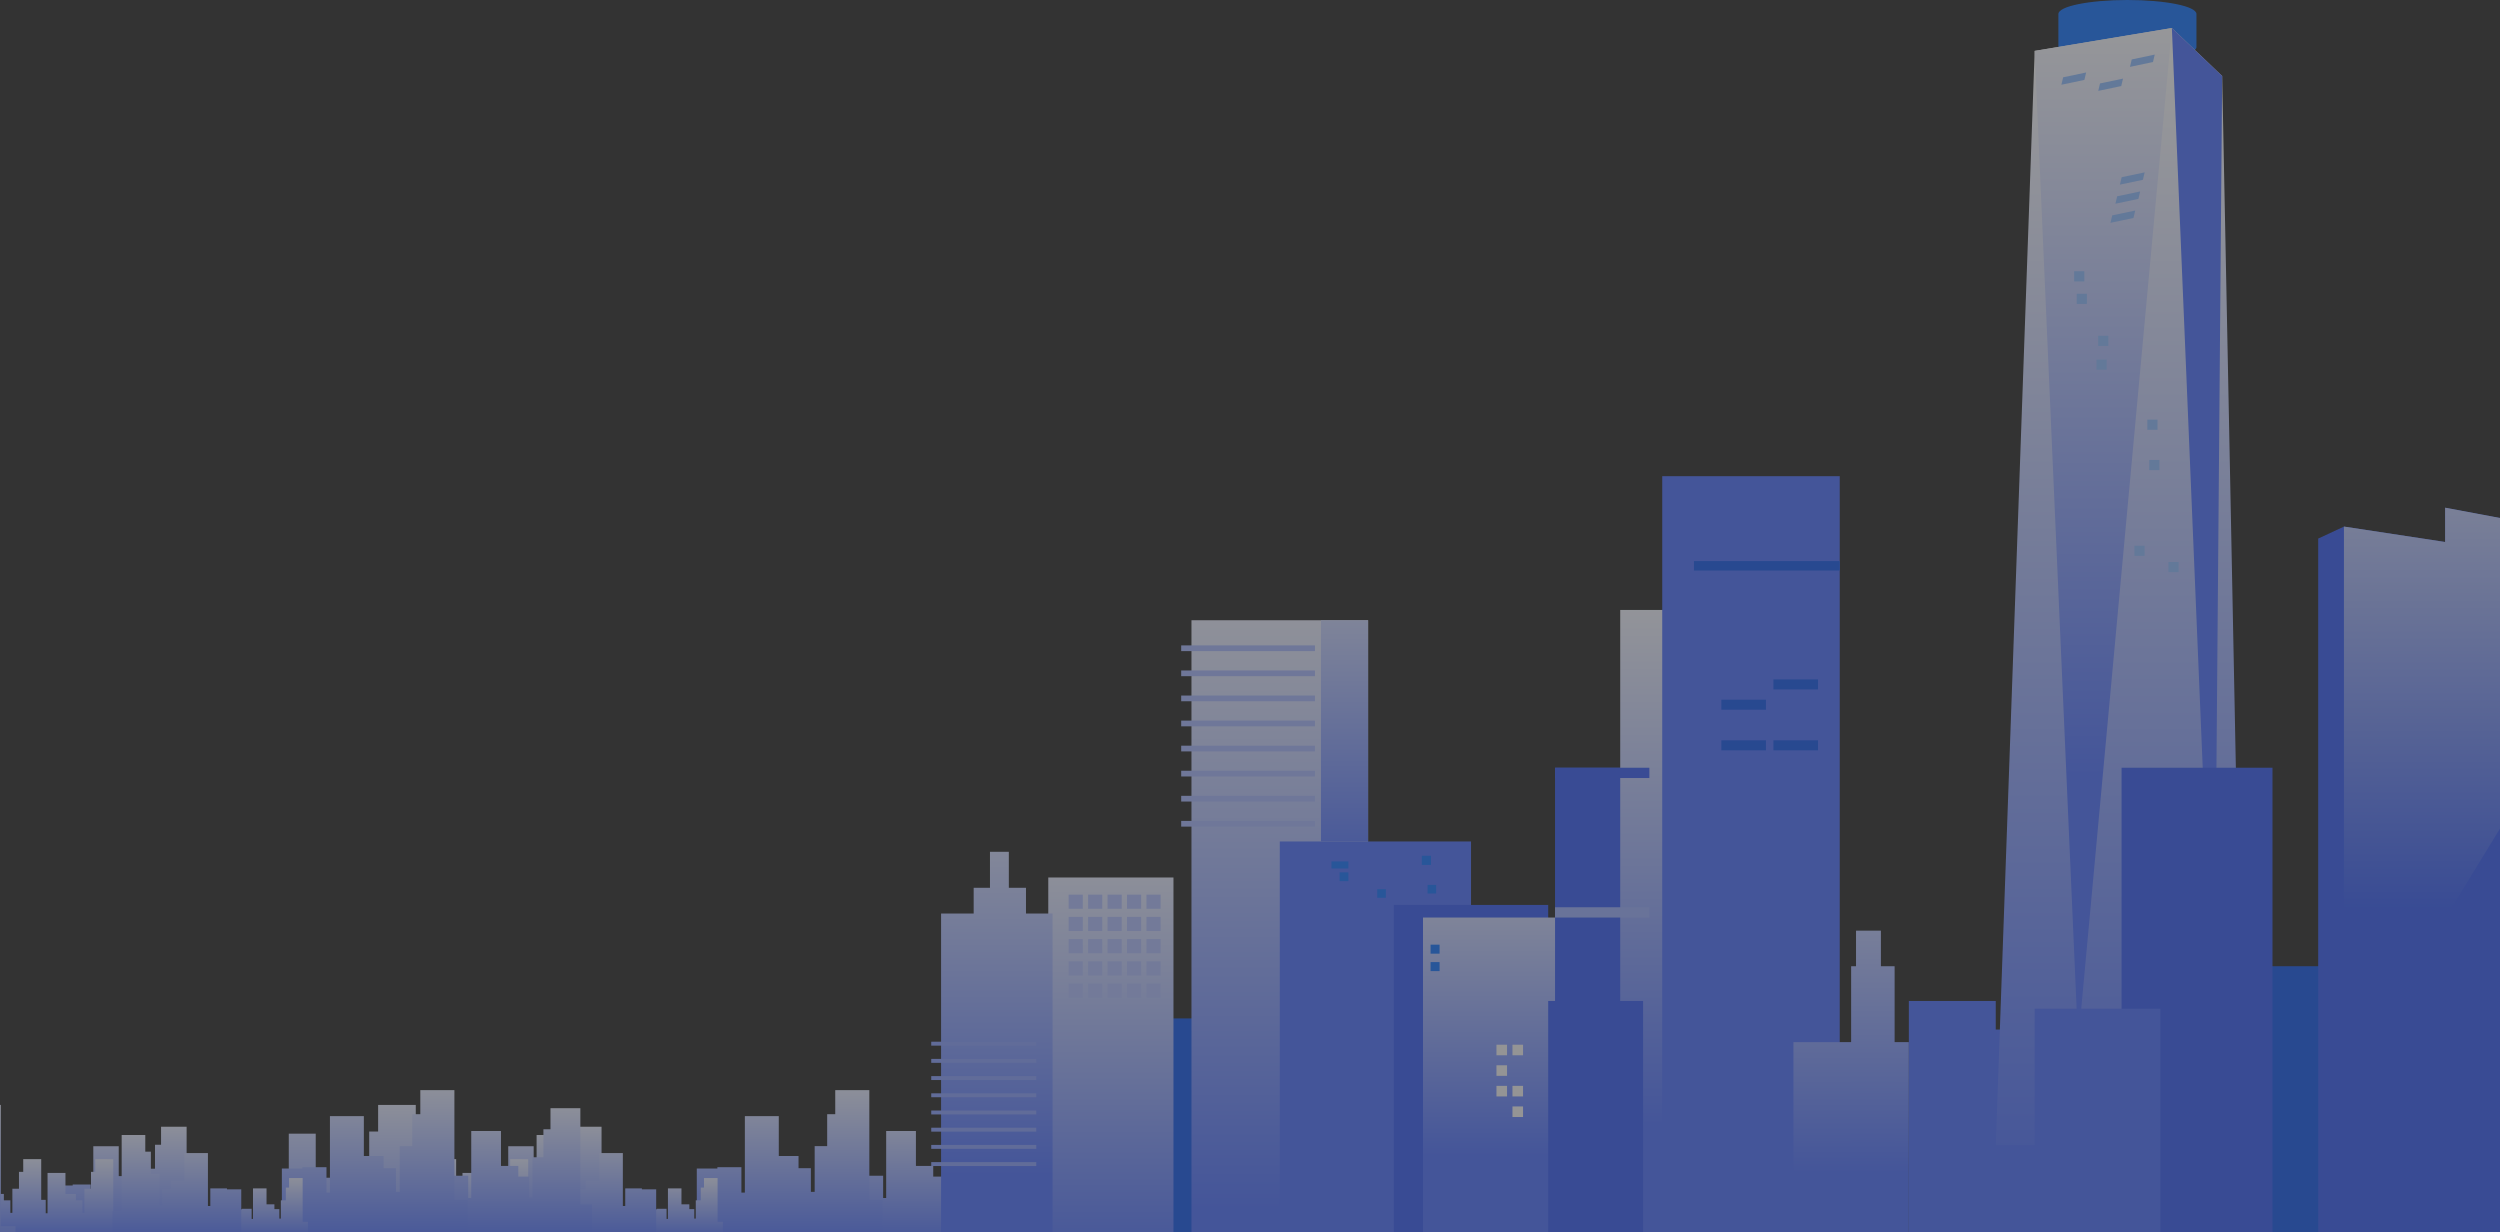 <svg xmlns="http://www.w3.org/2000/svg" xmlns:xlink="http://www.w3.org/1999/xlink" width="1440" height="709.915" viewBox="0 0 1440 709.915">
  <rect x="0" y="0" width="1440" height="709.915" fill="#333333" stroke="none"/>
  <defs>
    <clipPath id="clip-path">
      <rect id="Rectangle_8560" data-name="Rectangle 8560" width="1440" height="709.915" transform="translate(-166.343 0)" fill="#175fc9"/>
    </clipPath>
    <linearGradient id="linear-gradient" x1="0.5" y1="-0.187" x2="0.5" y2="1.072" gradientUnits="objectBoundingBox">
      <stop offset="0" stop-color="#fff"/>
      <stop offset="1" stop-color="#57f"/>
    </linearGradient>
    <linearGradient id="linear-gradient-17" x1="0.5" y1="-0.132" x2="0.5" y2="0.946" xlink:href="#linear-gradient"/>
    <linearGradient id="linear-gradient-18" x1="0.5" y1="-0.317" x2="0.5" y2="0.727" xlink:href="#linear-gradient"/>
    <linearGradient id="linear-gradient-19" x1="0.5" y1="-0.065" x2="0.5" y2="0.813" xlink:href="#linear-gradient"/>
    <linearGradient id="linear-gradient-20" x1="0.5" y1="-1.401" x2="0.5" y2="0.694" xlink:href="#linear-gradient"/>
    <linearGradient id="linear-gradient-21" x1="0.5" y1="-0.481" x2="0.5" y2="0.754" xlink:href="#linear-gradient"/>
    <linearGradient id="linear-gradient-22" x1="0.5" y1="0.023" x2="0.5" y2="1.046" xlink:href="#linear-gradient"/>
    <linearGradient id="linear-gradient-24" x1="0.5" y1="-0.279" x2="0.5" y2="0.783" xlink:href="#linear-gradient"/>
    <linearGradient id="linear-gradient-25" x1="0.5" y1="-0.025" x2="0.5" y2="0.742" xlink:href="#linear-gradient"/>
    <linearGradient id="linear-gradient-26" x1="0.5" y1="-0.496" x2="0.5" y2="1.131" xlink:href="#linear-gradient"/>
    <linearGradient id="linear-gradient-27" x1="0.5" y1="-0.336" x2="0.5" y2="0.697" gradientUnits="objectBoundingBox">
      <stop offset="0" stop-color="#fff"/>
      <stop offset="1" stop-color="#3f64f5"/>
    </linearGradient>
  </defs>
  <g id="Mask_Group_1" data-name="Mask Group 1" transform="translate(166.343)" opacity="0.5" clip-path="url(#clip-path)">
    <g id="Group_12211" data-name="Group 12211" transform="translate(0 0)">
      <g id="Group_12202" data-name="Group 12202" transform="translate(0 627.925)">
        <path id="Path_28655" data-name="Path 28655" d="M1557.877,1297.234v-.665h12.137V1309.4h1.745v-38.6h17.126v20.119h9.976v6.151h6.236v11.973h1.913v-23.112h6.316V1269.8h4.074v-12.137h17.209v55.369h6.7v18.456h-93.827v-34.253Z" transform="translate(-1227.665 -1247.274)" fill="url(#linear-gradient)"/>
        <path id="Path_28656" data-name="Path 28656" d="M1660.449,1288.135v-.759h13.846v14.638h1.991v-44.037h19.536v22.95H1707.2v7.018h7.113V1301.6h2.181v-26.363h7.207v-18.4h4.646v-13.846h19.631v63.159h7.645v21.053h-107.03v-39.071Z" transform="translate(-1413.587 -1242.994)" fill="url(#linear-gradient)"/>
        <path id="Path_28657" data-name="Path 28657" d="M1877.961,1306.6v-.569h10.381V1317h1.493v-33.016h14.646v17.206h8.533v5.262h5.332v10.239h1.636v-19.767h5.4v-13.793h3.483V1272.75h14.718V1320.1h5.732v15.783h-80.246V1306.6Z" transform="translate(-1763.434 -1251.676)" fill="url(#linear-gradient)"/>
        <path id="Path_28658" data-name="Path 28658" d="M1937.4,1322.961v-.4h7.309v7.727h1.051v-23.246h10.312v12.115h6.007v3.7h3.754v7.209h1.152v-13.917h3.8v-9.711h2.453v-7.308H1983.6v33.339h4.036v11.112h-56.5v-20.625Z" transform="translate(-1845.71 -1259.374)" fill="url(#linear-gradient)"/>
        <path id="Path_28659" data-name="Path 28659" d="M1995.979,1322.961v-.4h7.309v7.727h1.051v-23.246h10.311v12.115h6.008v3.7h3.754v7.209h1.151v-13.917h3.8v-9.711h2.453v-7.308h10.363v33.339h4.034v11.112h-56.5v-20.625Z" transform="translate(-1945.78 -1259.374)" fill="url(#linear-gradient)"/>
        <path id="Path_28660" data-name="Path 28660" d="M2016.354,1271.575v76.46h81.576V1324.79h-8.43v-69.76h-21.685v15.3h-5.138v20.316h-7.972v29.128h-2.4v-15.1h-7.852v-7.732h-12.584v-25.359Z" transform="translate(-2016.354 -1246.506)" fill="url(#linear-gradient)"/>
        <path id="Path_28661" data-name="Path 28661" d="M1783.229,1332.479v-.3h5.523v5.837h.794V1320.45h7.792v9.154h4.539v2.8h2.836v5.446h.871v-10.514h2.874V1320h1.853v-5.522h7.83v25.191h3.049v8.4H1778.5v-15.583Z" transform="translate(-1571.156 -1263.85)" fill="url(#linear-gradient)"/>
        <path id="Path_28662" data-name="Path 28662" d="M1898.7,1310.776v-.526h-9.6v10.144h-1.38v-30.52h-13.54v15.906H1866.3v4.864h-4.929v9.464h-1.512v-18.272h-4.995v-12.75h-3.221v-9.6h-13.6v43.773h-5.3v14.59h74.177v-27.078Z" transform="translate(-1695.302 -1253.643)" fill="url(#linear-gradient)"/>
      </g>
      <g id="Group_12293" data-name="Group 12293" transform="translate(-239 627.925)">
        <path id="Path_28655-2" data-name="Path 28655" d="M1557.877,1297.234v-.665h12.137V1309.4h1.745v-38.6h17.126v20.119h9.976v6.151h6.236v11.973h1.913v-23.112h6.316V1269.8h4.074v-12.137h17.209v55.369h6.7v18.456h-93.827v-34.253Z" transform="translate(-1227.665 -1247.274)" fill="url(#linear-gradient)"/>
        <path id="Path_28656-2" data-name="Path 28656" d="M1660.449,1288.135v-.759h13.846v14.638h1.991v-44.037h19.536v22.95H1707.2v7.018h7.113V1301.6h2.181v-26.363h7.207v-18.4h4.646v-13.846h19.631v63.159h7.645v21.053h-107.03v-39.071Z" transform="translate(-1413.587 -1242.994)" fill="url(#linear-gradient)"/>
        <path id="Path_28657-2" data-name="Path 28657" d="M1877.961,1306.6v-.569h10.381V1317h1.493v-33.016h14.646v17.206h8.533v5.262h5.332v10.239h1.636v-19.767h5.4v-13.793h3.483V1272.75h14.718V1320.1h5.732v15.783h-80.246V1306.6Z" transform="translate(-1763.434 -1251.676)" fill="url(#linear-gradient)"/>
        <path id="Path_28658-2" data-name="Path 28658" d="M1937.4,1322.961v-.4h7.309v7.727h1.051v-23.246h10.312v12.115h6.007v3.7h3.754v7.209h1.152v-13.917h3.8v-9.711h2.453v-7.308H1983.6v33.339h4.036v11.112h-56.5v-20.625Z" transform="translate(-1845.71 -1259.374)" fill="url(#linear-gradient)"/>
        <path id="Path_28659-2" data-name="Path 28659" d="M1995.979,1322.961v-.4h7.309v7.727h1.051v-23.246h10.311v12.115h6.008v3.7h3.754v7.209h1.151v-13.917h3.8v-9.711h2.453v-7.308h10.363v33.339h4.034v11.112h-56.5v-20.625Z" transform="translate(-1945.78 -1259.374)" fill="url(#linear-gradient)"/>
        <path id="Path_28660-2" data-name="Path 28660" d="M2016.354,1271.575v76.46h81.576V1324.79h-8.43v-69.76h-21.685v15.3h-5.138v20.316h-7.972v29.128h-2.4v-15.1h-7.852v-7.732h-12.584v-25.359Z" transform="translate(-2016.354 -1246.506)" fill="url(#linear-gradient)"/>
        <path id="Path_28661-2" data-name="Path 28661" d="M1783.229,1332.479v-.3h5.523v5.837h.794V1320.45h7.792v9.154h4.539v2.8h2.836v5.446h.871v-10.514h2.874V1320h1.853v-5.522h7.83v25.191h3.049v8.4H1778.5v-15.583Z" transform="translate(-1571.156 -1263.85)" fill="url(#linear-gradient)"/>
        <path id="Path_28662-2" data-name="Path 28662" d="M1898.7,1310.776v-.526h-9.6v10.144h-1.38v-30.52h-13.54v15.906H1866.3v4.864h-4.929v9.464h-1.512v-18.272h-4.995v-12.75h-3.221v-9.6h-13.6v43.773h-5.3v14.59h74.177v-27.078Z" transform="translate(-1695.302 -1253.643)" fill="url(#linear-gradient)"/>
      </g>
      <path id="Path_28663" data-name="Path 28663" d="M619.819,356.39c21.959,0,39.761,3.611,39.761,8.067v19.015c0,4.455-17.8,8.067-39.761,8.067s-39.76-3.612-39.76-8.067V364.457C580.059,360,597.86,356.39,619.819,356.39Z" transform="translate(439.234 -356.39)" fill="#1e79ff"/>
      <rect id="Rectangle_8462" data-name="Rectangle 8462" width="165.954" height="131.205" transform="translate(381.653 586.613)" fill="#1e5fee"/>
      <rect id="Rectangle_8463" data-name="Rectangle 8463" width="101.746" height="360.555" transform="translate(519.948 357.262)" fill="url(#linear-gradient-17)"/>
      <rect id="Rectangle_8464" data-name="Rectangle 8464" width="110.143" height="241.029" transform="translate(570.821 484.691)" fill="#57f"/>
      <rect id="Rectangle_8465" data-name="Rectangle 8465" width="88.904" height="204.479" transform="translate(636.511 521.241)" fill="#3f64f5"/>
      <rect id="Rectangle_8466" data-name="Rectangle 8466" width="81.002" height="189.316" transform="translate(653.304 528.502)" fill="url(#linear-gradient-18)"/>
      <rect id="Rectangle_8467" data-name="Rectangle 8467" width="54.331" height="270.663" transform="translate(729.366 442.215)" fill="#3f64f5"/>
      <rect id="Rectangle_8468" data-name="Rectangle 8468" width="48.404" height="366.482" transform="translate(766.903 351.336)" fill="url(#linear-gradient-19)"/>
      <rect id="Rectangle_8469" data-name="Rectangle 8469" width="102.24" height="438.593" transform="translate(791.105 274.285)" fill="#57f"/>
      <rect id="Rectangle_8470" data-name="Rectangle 8470" width="66.481" height="109.648" transform="translate(866.674 600.267)" fill="url(#linear-gradient-20)"/>
      <path id="Path_28664" data-name="Path 28664" d="M828.353,1133.778v-20.5h14.323v20.5h7.9v165.461H825.538V1133.778Z" transform="translate(74.377 -577.223)" fill="url(#linear-gradient-21)"/>
      <rect id="Rectangle_8471" data-name="Rectangle 8471" width="50.05" height="136.32" transform="translate(933.155 576.559)" fill="#57f"/>
      <rect id="Rectangle_8472" data-name="Rectangle 8472" width="51.366" height="133.274" transform="translate(968.733 593.023)" fill="#57f"/>
      <path id="Path_28665" data-name="Path 28665" d="M685.223,939.6,674.686,406.83l-28.976-27.66-79.026,13.172L544.261,1022.7H685.223Z" transform="translate(438.944 -363.036)" fill="url(#linear-gradient-22)"/>
      <rect id="Rectangle_8473" data-name="Rectangle 8473" width="81.989" height="169.742" transform="translate(1115.605 556.555)" fill="#1e5fee"/>
      <path id="Path_28666" data-name="Path 28666" d="M437.9,1067.209V741.227L406.285,735.3v19.756L348,746.167l-14.817,6.915v415.874H437.9Z" transform="translate(835.761 -442.862)" fill="#3f64f5"/>
      <rect id="Rectangle_8474" data-name="Rectangle 8474" width="72.111" height="207.443" transform="translate(437.465 505.436)" fill="url(#linear-gradient)"/>
      <path id="Path_28667" data-name="Path 28667" d="M1529.135,1084.685v-14.818h9.385v-20.743h10.866v20.743h9.878v14.818h15.312v203.491h-64.209V1084.685Z" transform="translate(-1134.641 -558.505)" fill="url(#linear-gradient-24)"/>
      <g id="Group_12203" data-name="Group 12203" transform="translate(514.021 371.75)">
        <rect id="Rectangle_8475" data-name="Rectangle 8475" width="77.05" height="3.294" transform="translate(0 0)" fill="#abbcff"/>
        <rect id="Rectangle_8476" data-name="Rectangle 8476" width="77.05" height="3.293" transform="translate(0 14.441)" fill="#abbcff"/>
        <rect id="Rectangle_8477" data-name="Rectangle 8477" width="77.05" height="3.292" transform="translate(0 28.883)" fill="#abbcff"/>
        <rect id="Rectangle_8478" data-name="Rectangle 8478" width="77.05" height="3.293" transform="translate(0 43.323)" fill="#abbcff"/>
        <rect id="Rectangle_8479" data-name="Rectangle 8479" width="77.05" height="3.294" transform="translate(0 57.764)" fill="#abbcff"/>
        <rect id="Rectangle_8480" data-name="Rectangle 8480" width="77.05" height="3.293" transform="translate(0 72.205)" fill="#abbcff"/>
        <rect id="Rectangle_8481" data-name="Rectangle 8481" width="77.05" height="3.292" transform="translate(0 86.647)" fill="#abbcff"/>
        <rect id="Rectangle_8482" data-name="Rectangle 8482" width="77.05" height="3.293" transform="translate(0 101.088)" fill="#abbcff"/>
      </g>
      <g id="Group_12204" data-name="Group 12204" transform="translate(370.046 600.025)">
        <rect id="Rectangle_8483" data-name="Rectangle 8483" width="60.504" height="2.26" transform="translate(0 0)" fill="#8fa5ff"/>
        <rect id="Rectangle_8484" data-name="Rectangle 8484" width="60.504" height="2.259" transform="translate(0 9.908)" fill="#8fa5ff"/>
        <rect id="Rectangle_8485" data-name="Rectangle 8485" width="60.504" height="2.259" transform="translate(0 19.815)" fill="#8fa5ff"/>
        <rect id="Rectangle_8486" data-name="Rectangle 8486" width="60.504" height="2.259" transform="translate(0 29.723)" fill="#8fa5ff"/>
        <rect id="Rectangle_8487" data-name="Rectangle 8487" width="60.504" height="2.259" transform="translate(0 39.631)" fill="#8fa5ff"/>
        <rect id="Rectangle_8488" data-name="Rectangle 8488" width="60.504" height="2.259" transform="translate(0 49.538)" fill="#8fa5ff"/>
        <rect id="Rectangle_8489" data-name="Rectangle 8489" width="60.504" height="2.26" transform="translate(0 59.446)" fill="#8fa5ff"/>
        <rect id="Rectangle_8490" data-name="Rectangle 8490" width="60.504" height="2.259" transform="translate(0 69.353)" fill="#8fa5ff"/>
      </g>
      <g id="Group_12210" data-name="Group 12210" transform="translate(449.195 515.314)">
        <g id="Group_12205" data-name="Group 12205" transform="translate(0)">
          <rect id="Rectangle_8491" data-name="Rectangle 8491" width="8.15" height="8.149" transform="translate(44.823)" fill="#b3c2ff"/>
          <rect id="Rectangle_8492" data-name="Rectangle 8492" width="8.15" height="8.149" transform="translate(33.617)" fill="#b3c2ff"/>
          <rect id="Rectangle_8493" data-name="Rectangle 8493" width="8.15" height="8.149" transform="translate(22.411)" fill="#b3c2ff"/>
          <rect id="Rectangle_8494" data-name="Rectangle 8494" width="8.15" height="8.149" transform="translate(11.206)" fill="#b3c2ff"/>
          <rect id="Rectangle_8495" data-name="Rectangle 8495" width="8.15" height="8.149" fill="#b3c2ff"/>
        </g>
        <g id="Group_12206" data-name="Group 12206" transform="translate(0 12.811)">
          <rect id="Rectangle_8496" data-name="Rectangle 8496" width="8.15" height="8.149" transform="translate(44.823)" fill="#b3c2ff"/>
          <rect id="Rectangle_8497" data-name="Rectangle 8497" width="8.15" height="8.149" transform="translate(33.617)" fill="#b3c2ff"/>
          <rect id="Rectangle_8498" data-name="Rectangle 8498" width="8.15" height="8.149" transform="translate(22.411)" fill="#b3c2ff"/>
          <rect id="Rectangle_8499" data-name="Rectangle 8499" width="8.15" height="8.149" transform="translate(11.206)" fill="#b3c2ff"/>
          <rect id="Rectangle_8500" data-name="Rectangle 8500" width="8.15" height="8.149" fill="#b3c2ff"/>
        </g>
        <g id="Group_12207" data-name="Group 12207" transform="translate(0 25.621)">
          <rect id="Rectangle_8501" data-name="Rectangle 8501" width="8.15" height="8.15" transform="translate(44.823)" fill="#b3c2ff"/>
          <rect id="Rectangle_8502" data-name="Rectangle 8502" width="8.15" height="8.15" transform="translate(33.617)" fill="#b3c2ff"/>
          <rect id="Rectangle_8503" data-name="Rectangle 8503" width="8.15" height="8.15" transform="translate(22.411)" fill="#b3c2ff"/>
          <rect id="Rectangle_8504" data-name="Rectangle 8504" width="8.15" height="8.15" transform="translate(11.206)" fill="#b3c2ff"/>
          <rect id="Rectangle_8505" data-name="Rectangle 8505" width="8.15" height="8.15" fill="#b3c2ff"/>
        </g>
        <g id="Group_12208" data-name="Group 12208" transform="translate(0 38.432)">
          <rect id="Rectangle_8506" data-name="Rectangle 8506" width="8.15" height="8.15" transform="translate(44.823)" fill="#b3c2ff"/>
          <rect id="Rectangle_8507" data-name="Rectangle 8507" width="8.15" height="8.15" transform="translate(33.617)" fill="#b3c2ff"/>
          <rect id="Rectangle_8508" data-name="Rectangle 8508" width="8.15" height="8.15" transform="translate(22.411)" fill="#b3c2ff"/>
          <rect id="Rectangle_8509" data-name="Rectangle 8509" width="8.15" height="8.15" transform="translate(11.206)" fill="#b3c2ff"/>
          <rect id="Rectangle_8510" data-name="Rectangle 8510" width="8.15" height="8.15" fill="#b3c2ff"/>
        </g>
        <g id="Group_12209" data-name="Group 12209" transform="translate(0 51.243)">
          <rect id="Rectangle_8511" data-name="Rectangle 8511" width="8.15" height="8.15" transform="translate(44.823)" fill="#b3c2ff"/>
          <rect id="Rectangle_8512" data-name="Rectangle 8512" width="8.15" height="8.15" transform="translate(33.617)" fill="#b3c2ff"/>
          <rect id="Rectangle_8513" data-name="Rectangle 8513" width="8.15" height="8.15" transform="translate(22.411)" fill="#b3c2ff"/>
          <rect id="Rectangle_8514" data-name="Rectangle 8514" width="8.15" height="8.15" transform="translate(11.206)" fill="#b3c2ff"/>
          <rect id="Rectangle_8515" data-name="Rectangle 8515" width="8.15" height="8.15" fill="#b3c2ff"/>
        </g>
      </g>
      <rect id="Rectangle_8516" data-name="Rectangle 8516" width="9.755" height="4.074" transform="translate(600.579 496.175)" fill="#1e79ff"/>
      <rect id="Rectangle_8517" data-name="Rectangle 8517" width="5.063" height="5.063" transform="translate(605.271 502.472)" fill="#1e79ff"/>
      <rect id="Rectangle_8518" data-name="Rectangle 8518" width="5.289" height="5.289" transform="translate(652.625 492.923)" fill="#1e79ff"/>
      <rect id="Rectangle_8519" data-name="Rectangle 8519" width="4.939" height="4.939" transform="translate(655.938 509.716)" fill="#1e79ff"/>
      <rect id="Rectangle_8520" data-name="Rectangle 8520" width="4.939" height="4.94" transform="translate(626.962 512.185)" fill="#1e79ff"/>
      <rect id="Rectangle_8521" data-name="Rectangle 8521" width="5.187" height="5.186" transform="translate(657.667 544.125)" fill="#1e79ff"/>
      <rect id="Rectangle_8522" data-name="Rectangle 8522" width="5.187" height="5.186" transform="translate(657.667 554.169)" fill="#1e79ff"/>
      <rect id="Rectangle_8523" data-name="Rectangle 8523" width="6.091" height="6.092" transform="translate(704.836 601.748)" fill="#f5f6f7"/>
      <rect id="Rectangle_8524" data-name="Rectangle 8524" width="6.092" height="6.092" transform="translate(695.616 601.748)" fill="#f5f6f7"/>
      <rect id="Rectangle_8525" data-name="Rectangle 8525" width="6.092" height="6.091" transform="translate(695.616 613.602)" fill="#f5f6f7"/>
      <rect id="Rectangle_8526" data-name="Rectangle 8526" width="6.091" height="6.092" transform="translate(704.836 625.456)" fill="#f5f6f7"/>
      <rect id="Rectangle_8527" data-name="Rectangle 8527" width="6.092" height="6.092" transform="translate(695.616 625.456)" fill="#f5f6f7"/>
      <rect id="Rectangle_8528" data-name="Rectangle 8528" width="6.091" height="6.091" transform="translate(704.836 637.31)" fill="#f5f6f7"/>
      <rect id="Rectangle_8529" data-name="Rectangle 8529" width="6.092" height="6.092" transform="translate(758.507 616.483)" fill="#f5f6f7"/>
      <rect id="Rectangle_8530" data-name="Rectangle 8530" width="6.092" height="6.092" transform="translate(749.287 616.483)" fill="#f5f6f7"/>
      <rect id="Rectangle_8531" data-name="Rectangle 8531" width="6.091" height="6.092" transform="translate(739.862 616.483)" fill="#f5f6f7"/>
      <rect id="Rectangle_8532" data-name="Rectangle 8532" width="6.092" height="6.092" transform="translate(730.642 616.483)" fill="#f5f6f7"/>
      <rect id="Rectangle_8533" data-name="Rectangle 8533" width="6.091" height="6.091" transform="translate(739.862 628.338)" fill="#f5f6f7"/>
      <rect id="Rectangle_8534" data-name="Rectangle 8534" width="6.092" height="6.092" transform="translate(730.642 640.191)" fill="#f5f6f7"/>
      <rect id="Rectangle_8535" data-name="Rectangle 8535" width="6.091" height="6.091" transform="translate(739.862 652.046)" fill="#f5f6f7"/>
      <rect id="Rectangle_8536" data-name="Rectangle 8536" width="6.092" height="6.091" transform="translate(730.642 652.046)" fill="#f5f6f7"/>
      <rect id="Rectangle_8537" data-name="Rectangle 8537" width="6.092" height="6.091" transform="translate(749.287 628.338)" fill="#f5f6f7"/>
      <rect id="Rectangle_8538" data-name="Rectangle 8538" width="6.092" height="6.092" transform="translate(758.507 640.191)" fill="#f5f6f7"/>
      <rect id="Rectangle_8539" data-name="Rectangle 8539" width="6.092" height="6.092" transform="translate(749.287 640.191)" fill="#f5f6f7"/>
      <rect id="Rectangle_8540" data-name="Rectangle 8540" width="6.092" height="6.091" transform="translate(758.507 652.046)" fill="#f5f6f7"/>
      <rect id="Rectangle_8541" data-name="Rectangle 8541" width="54.331" height="5.927" transform="translate(729.366 442.215)" fill="#3f64f5"/>
      <rect id="Rectangle_8542" data-name="Rectangle 8542" width="54.331" height="5.927" transform="translate(729.366 522.575)" fill="#a0b3ff"/>
      <rect id="Rectangle_8543" data-name="Rectangle 8543" width="54.659" height="133.356" transform="translate(725.416 576.559)" fill="#3f64f5"/>
      <rect id="Rectangle_8544" data-name="Rectangle 8544" width="25.683" height="5.762" transform="translate(855.149 391.343)" fill="#1e5fee"/>
      <rect id="Rectangle_8545" data-name="Rectangle 8545" width="25.684" height="5.763" transform="translate(825.163 403.035)" fill="#1e5fee"/>
      <rect id="Rectangle_8546" data-name="Rectangle 8546" width="25.683" height="5.762" transform="translate(855.149 426.422)" fill="#1e5fee"/>
      <rect id="Rectangle_8547" data-name="Rectangle 8547" width="25.684" height="5.762" transform="translate(825.163 426.422)" fill="#1e5fee"/>
      <rect id="Rectangle_8548" data-name="Rectangle 8548" width="83.965" height="5.433" transform="translate(809.38 323.182)" fill="#1e5fee"/>
      <path id="Path_28668" data-name="Path 28668" d="M679.078,379.17l-54,584.133L600.052,392.342Z" transform="translate(405.575 -363.036)" fill="url(#linear-gradient-25)"/>
      <path id="Path_28669" data-name="Path 28669" d="M559.139,379.17,583.505,963.3l4.61-556.473Z" transform="translate(525.515 -363.036)" fill="#57f"/>
      <path id="Path_28670" data-name="Path 28670" d="M613.98,407.867l13.253-2.781,1.014-4.29L615,403.577Z" transform="translate(446.54 -369.346)" fill="#94c0ff"/>
      <path id="Path_28671" data-name="Path 28671" d="M639.783,427.393l13.252-2.781,1.015-4.289L640.8,423.1Z" transform="translate(402.463 -375.043)" fill="#94c0ff"/>
      <path id="Path_28672" data-name="Path 28672" d="M669.771,422.4l13.253-2.782,1.014-4.289-13.253,2.782Z" transform="translate(351.237 -373.587)" fill="#94c0ff"/>
      <path id="Path_28673" data-name="Path 28673" d="M622.175,503.646l13.253-2.78,1.015-4.29-13.253,2.781Z" transform="translate(432.542 -397.291)" fill="#94c0ff"/>
      <path id="Path_28674" data-name="Path 28674" d="M625.836,519.163l13.253-2.781,1.015-4.29-13.253,2.782Z" transform="translate(426.289 -401.818)" fill="#94c0ff"/>
      <path id="Path_28675" data-name="Path 28675" d="M629.846,534.68,643.1,531.9l1.014-4.29L630.86,530.39Z" transform="translate(419.439 -406.346)" fill="#94c0ff"/>
      <rect id="Rectangle_8549" data-name="Rectangle 8549" width="5.865" height="5.866" transform="translate(1028.369 156.24)" fill="#94c0ff"/>
      <rect id="Rectangle_8550" data-name="Rectangle 8550" width="5.865" height="5.865" transform="translate(1029.85 169.205)" fill="#94c0ff"/>
      <rect id="Rectangle_8551" data-name="Rectangle 8551" width="5.865" height="5.865" transform="translate(1042.208 193.407)" fill="#94c0ff"/>
      <rect id="Rectangle_8552" data-name="Rectangle 8552" width="5.865" height="5.865" transform="translate(1041.221 207.113)" fill="#94c0ff"/>
      <rect id="Rectangle_8553" data-name="Rectangle 8553" width="5.866" height="5.865" transform="translate(1070.525 241.718)" fill="#94c0ff"/>
      <rect id="Rectangle_8554" data-name="Rectangle 8554" width="5.866" height="5.865" transform="translate(1071.637 264.932)" fill="#94c0ff"/>
      <rect id="Rectangle_8555" data-name="Rectangle 8555" width="5.866" height="5.865" transform="translate(1063.076 314.323)" fill="#94c0ff"/>
      <rect id="Rectangle_8556" data-name="Rectangle 8556" width="5.865" height="5.865" transform="translate(1082.668 323.707)" fill="#94c0ff"/>
      <rect id="Rectangle_8557" data-name="Rectangle 8557" width="86.928" height="284.082" transform="translate(1055.677 442.215)" fill="#3f64f5"/>
      <rect id="Rectangle_8558" data-name="Rectangle 8558" width="72.441" height="144.716" transform="translate(1005.627 581.004)" fill="#57f"/>
      <rect id="Rectangle_8559" data-name="Rectangle 8559" width="27.165" height="127.429" transform="translate(594.529 357.262)" fill="url(#linear-gradient-26)"/>
      <path id="Path_28676" data-name="Path 28676" d="M333.187,746.167v321.043l89.892-147.084v-178.9L391.468,735.3v19.756Z" transform="translate(850.578 -442.862)" fill="url(#linear-gradient-27)"/>
    </g>
  </g>
</svg>
